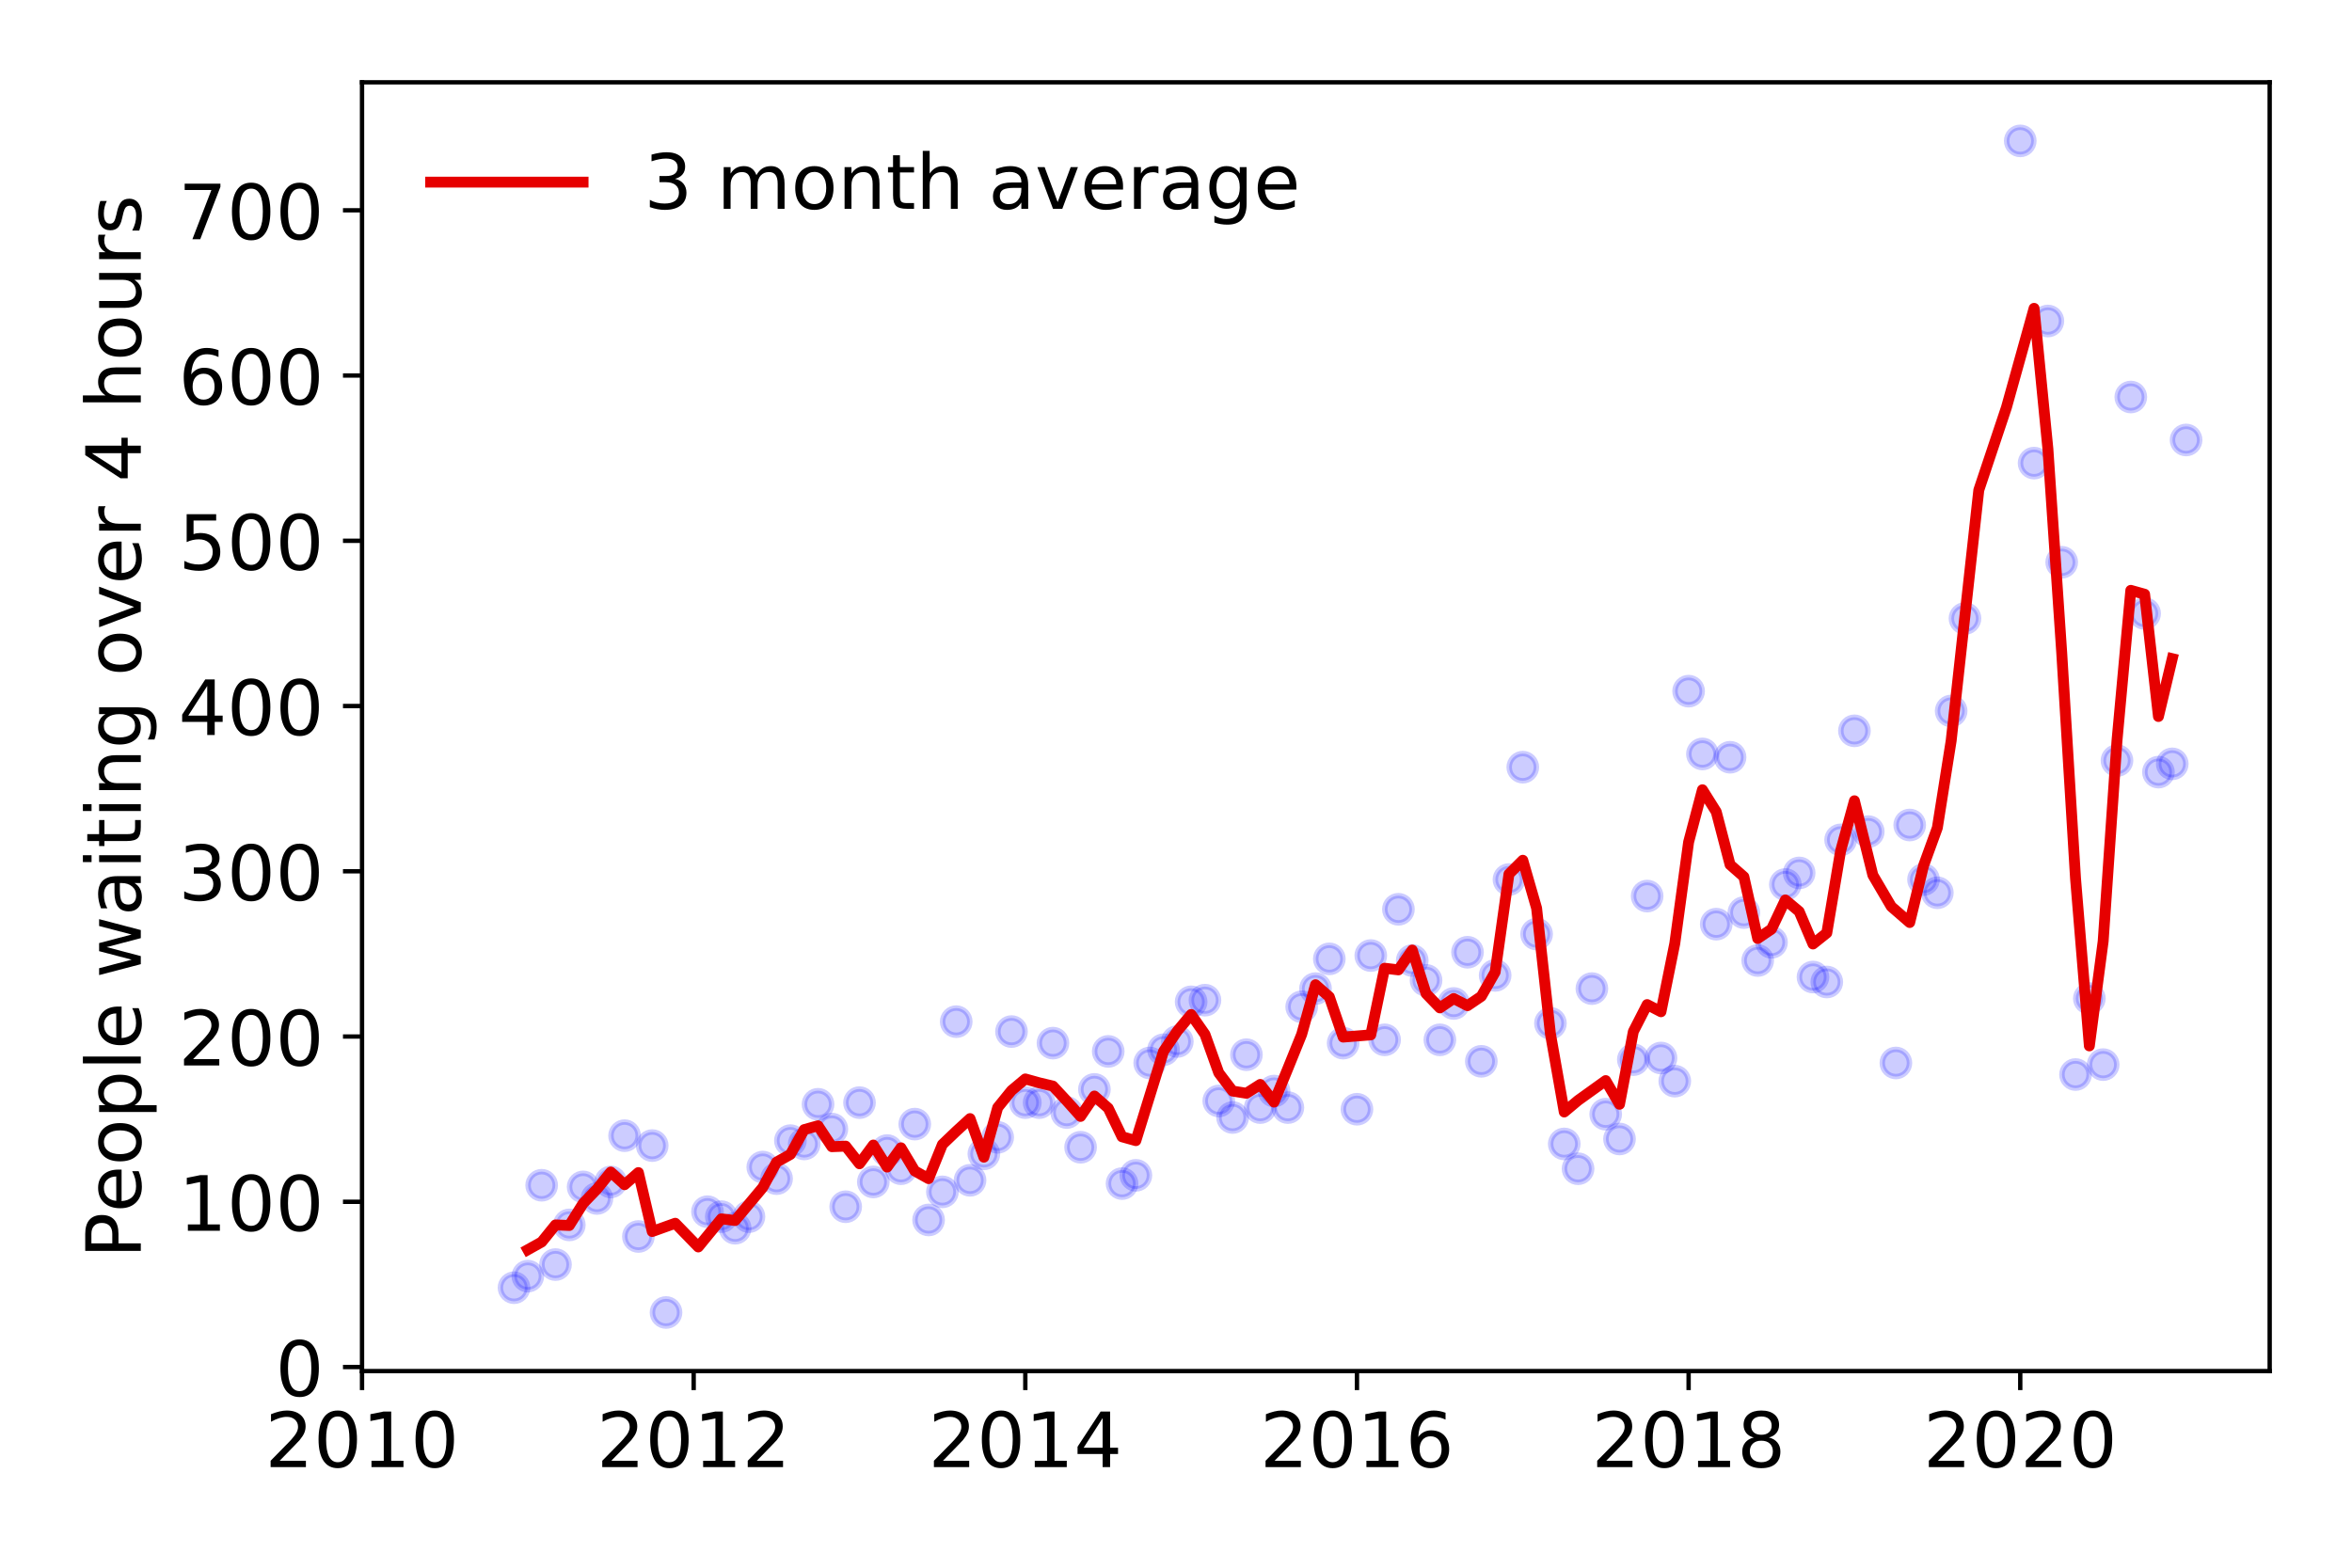 <?xml version="1.0" encoding="utf-8" standalone="no"?>
<!DOCTYPE svg PUBLIC "-//W3C//DTD SVG 1.1//EN"
  "http://www.w3.org/Graphics/SVG/1.1/DTD/svg11.dtd">
<!-- Created with matplotlib (https://matplotlib.org/) -->
<svg height="288pt" version="1.1" viewBox="0 0 432 288" width="432pt" xmlns="http://www.w3.org/2000/svg" xmlns:xlink="http://www.w3.org/1999/xlink">
 <defs>
  <style type="text/css">
*{stroke-linecap:butt;stroke-linejoin:round;}
  </style>
 </defs>
 <g id="figure_1">
  <g id="patch_1">
   <path d="M 0 288 
L 432 288 
L 432 0 
L 0 0 
z
" style="fill:#ffffff;"/>
  </g>
  <g id="axes_1">
   <g id="patch_2">
    <path d="M 66.495 251.88 
L 416.88 251.88 
L 416.88 15.12 
L 66.495 15.12 
z
" style="fill:#ffffff;"/>
   </g>
   <g id="matplotlib.axis_1">
    <g id="xtick_1">
     <g id="line2d_1">
      <defs>
       <path d="M 0 0 
L 0 3.5 
" id="m3aae2ec24d" style="stroke:#000000;stroke-width:0.8;"/>
      </defs>
      <g>
       <use style="stroke:#000000;stroke-width:0.8;" x="66.495" xlink:href="#m3aae2ec24d" y="251.88"/>
      </g>
     </g>
     <g id="text_1">
      <!-- 2010 -->
      <defs>
       <path d="M 19.188 8.297 
L 53.609 8.297 
L 53.609 0 
L 7.328 0 
L 7.328 8.297 
Q 12.938 14.109 22.625 23.891 
Q 32.328 33.688 34.812 36.531 
Q 39.547 41.844 41.422 45.531 
Q 43.312 49.219 43.312 52.781 
Q 43.312 58.594 39.234 62.25 
Q 35.156 65.922 28.609 65.922 
Q 23.969 65.922 18.812 64.312 
Q 13.672 62.703 7.812 59.422 
L 7.812 69.391 
Q 13.766 71.781 18.938 73 
Q 24.125 74.219 28.422 74.219 
Q 39.75 74.219 46.484 68.547 
Q 53.219 62.891 53.219 53.422 
Q 53.219 48.922 51.531 44.891 
Q 49.859 40.875 45.406 35.406 
Q 44.188 33.984 37.641 27.219 
Q 31.109 20.453 19.188 8.297 
z
" id="DejaVuSans-50"/>
       <path d="M 31.781 66.406 
Q 24.172 66.406 20.328 58.906 
Q 16.5 51.422 16.5 36.375 
Q 16.5 21.391 20.328 13.891 
Q 24.172 6.391 31.781 6.391 
Q 39.453 6.391 43.281 13.891 
Q 47.125 21.391 47.125 36.375 
Q 47.125 51.422 43.281 58.906 
Q 39.453 66.406 31.781 66.406 
z
M 31.781 74.219 
Q 44.047 74.219 50.516 64.516 
Q 56.984 54.828 56.984 36.375 
Q 56.984 17.969 50.516 8.266 
Q 44.047 -1.422 31.781 -1.422 
Q 19.531 -1.422 13.062 8.266 
Q 6.594 17.969 6.594 36.375 
Q 6.594 54.828 13.062 64.516 
Q 19.531 74.219 31.781 74.219 
z
" id="DejaVuSans-48"/>
       <path d="M 12.406 8.297 
L 28.516 8.297 
L 28.516 63.922 
L 10.984 60.406 
L 10.984 69.391 
L 28.422 72.906 
L 38.281 72.906 
L 38.281 8.297 
L 54.391 8.297 
L 54.391 0 
L 12.406 0 
z
" id="DejaVuSans-49"/>
      </defs>
      <g transform="translate(48.68 269.518)scale(0.14 -0.14)">
       <use xlink:href="#DejaVuSans-50"/>
       <use x="63.623" xlink:href="#DejaVuSans-48"/>
       <use x="127.246" xlink:href="#DejaVuSans-49"/>
       <use x="190.869" xlink:href="#DejaVuSans-48"/>
      </g>
     </g>
    </g>
    <g id="xtick_2">
     <g id="line2d_2">
      <g>
       <use style="stroke:#000000;stroke-width:0.8;" x="127.409" xlink:href="#m3aae2ec24d" y="251.88"/>
      </g>
     </g>
     <g id="text_2">
      <!-- 2012 -->
      <g transform="translate(109.594 269.518)scale(0.14 -0.14)">
       <use xlink:href="#DejaVuSans-50"/>
       <use x="63.623" xlink:href="#DejaVuSans-48"/>
       <use x="127.246" xlink:href="#DejaVuSans-49"/>
       <use x="190.869" xlink:href="#DejaVuSans-50"/>
      </g>
     </g>
    </g>
    <g id="xtick_3">
     <g id="line2d_3">
      <g>
       <use style="stroke:#000000;stroke-width:0.8;" x="188.324" xlink:href="#m3aae2ec24d" y="251.88"/>
      </g>
     </g>
     <g id="text_3">
      <!-- 2014 -->
      <defs>
       <path d="M 37.797 64.312 
L 12.891 25.391 
L 37.797 25.391 
z
M 35.203 72.906 
L 47.609 72.906 
L 47.609 25.391 
L 58.016 25.391 
L 58.016 17.188 
L 47.609 17.188 
L 47.609 0 
L 37.797 0 
L 37.797 17.188 
L 4.891 17.188 
L 4.891 26.703 
z
" id="DejaVuSans-52"/>
      </defs>
      <g transform="translate(170.509 269.518)scale(0.14 -0.14)">
       <use xlink:href="#DejaVuSans-50"/>
       <use x="63.623" xlink:href="#DejaVuSans-48"/>
       <use x="127.246" xlink:href="#DejaVuSans-49"/>
       <use x="190.869" xlink:href="#DejaVuSans-52"/>
      </g>
     </g>
    </g>
    <g id="xtick_4">
     <g id="line2d_4">
      <g>
       <use style="stroke:#000000;stroke-width:0.8;" x="249.238" xlink:href="#m3aae2ec24d" y="251.88"/>
      </g>
     </g>
     <g id="text_4">
      <!-- 2016 -->
      <defs>
       <path d="M 33.016 40.375 
Q 26.375 40.375 22.484 35.828 
Q 18.609 31.297 18.609 23.391 
Q 18.609 15.531 22.484 10.953 
Q 26.375 6.391 33.016 6.391 
Q 39.656 6.391 43.531 10.953 
Q 47.406 15.531 47.406 23.391 
Q 47.406 31.297 43.531 35.828 
Q 39.656 40.375 33.016 40.375 
z
M 52.594 71.297 
L 52.594 62.312 
Q 48.875 64.062 45.094 64.984 
Q 41.312 65.922 37.594 65.922 
Q 27.828 65.922 22.672 59.328 
Q 17.531 52.734 16.797 39.406 
Q 19.672 43.656 24.016 45.922 
Q 28.375 48.188 33.594 48.188 
Q 44.578 48.188 50.953 41.516 
Q 57.328 34.859 57.328 23.391 
Q 57.328 12.156 50.688 5.359 
Q 44.047 -1.422 33.016 -1.422 
Q 20.359 -1.422 13.672 8.266 
Q 6.984 17.969 6.984 36.375 
Q 6.984 53.656 15.188 63.938 
Q 23.391 74.219 37.203 74.219 
Q 40.922 74.219 44.703 73.484 
Q 48.484 72.75 52.594 71.297 
z
" id="DejaVuSans-54"/>
      </defs>
      <g transform="translate(231.423 269.518)scale(0.14 -0.14)">
       <use xlink:href="#DejaVuSans-50"/>
       <use x="63.623" xlink:href="#DejaVuSans-48"/>
       <use x="127.246" xlink:href="#DejaVuSans-49"/>
       <use x="190.869" xlink:href="#DejaVuSans-54"/>
      </g>
     </g>
    </g>
    <g id="xtick_5">
     <g id="line2d_5">
      <g>
       <use style="stroke:#000000;stroke-width:0.8;" x="310.153" xlink:href="#m3aae2ec24d" y="251.88"/>
      </g>
     </g>
     <g id="text_5">
      <!-- 2018 -->
      <defs>
       <path d="M 31.781 34.625 
Q 24.75 34.625 20.719 30.859 
Q 16.703 27.094 16.703 20.516 
Q 16.703 13.922 20.719 10.156 
Q 24.75 6.391 31.781 6.391 
Q 38.812 6.391 42.859 10.172 
Q 46.922 13.969 46.922 20.516 
Q 46.922 27.094 42.891 30.859 
Q 38.875 34.625 31.781 34.625 
z
M 21.922 38.812 
Q 15.578 40.375 12.031 44.719 
Q 8.5 49.078 8.5 55.328 
Q 8.5 64.062 14.719 69.141 
Q 20.953 74.219 31.781 74.219 
Q 42.672 74.219 48.875 69.141 
Q 55.078 64.062 55.078 55.328 
Q 55.078 49.078 51.531 44.719 
Q 48 40.375 41.703 38.812 
Q 48.828 37.156 52.797 32.312 
Q 56.781 27.484 56.781 20.516 
Q 56.781 9.906 50.312 4.234 
Q 43.844 -1.422 31.781 -1.422 
Q 19.734 -1.422 13.25 4.234 
Q 6.781 9.906 6.781 20.516 
Q 6.781 27.484 10.781 32.312 
Q 14.797 37.156 21.922 38.812 
z
M 18.312 54.391 
Q 18.312 48.734 21.844 45.562 
Q 25.391 42.391 31.781 42.391 
Q 38.141 42.391 41.719 45.562 
Q 45.312 48.734 45.312 54.391 
Q 45.312 60.062 41.719 63.234 
Q 38.141 66.406 31.781 66.406 
Q 25.391 66.406 21.844 63.234 
Q 18.312 60.062 18.312 54.391 
z
" id="DejaVuSans-56"/>
      </defs>
      <g transform="translate(292.338 269.518)scale(0.14 -0.14)">
       <use xlink:href="#DejaVuSans-50"/>
       <use x="63.623" xlink:href="#DejaVuSans-48"/>
       <use x="127.246" xlink:href="#DejaVuSans-49"/>
       <use x="190.869" xlink:href="#DejaVuSans-56"/>
      </g>
     </g>
    </g>
    <g id="xtick_6">
     <g id="line2d_6">
      <g>
       <use style="stroke:#000000;stroke-width:0.8;" x="371.067" xlink:href="#m3aae2ec24d" y="251.88"/>
      </g>
     </g>
     <g id="text_6">
      <!-- 2020 -->
      <g transform="translate(353.252 269.518)scale(0.14 -0.14)">
       <use xlink:href="#DejaVuSans-50"/>
       <use x="63.623" xlink:href="#DejaVuSans-48"/>
       <use x="127.246" xlink:href="#DejaVuSans-50"/>
       <use x="190.869" xlink:href="#DejaVuSans-48"/>
      </g>
     </g>
    </g>
   </g>
   <g id="matplotlib.axis_2">
    <g id="ytick_1">
     <g id="line2d_7">
      <defs>
       <path d="M 0 0 
L -3.5 0 
" id="m2d060cfb8d" style="stroke:#000000;stroke-width:0.8;"/>
      </defs>
      <g>
       <use style="stroke:#000000;stroke-width:0.8;" x="66.495" xlink:href="#m2d060cfb8d" y="251.136"/>
      </g>
     </g>
     <g id="text_7">
      <!-- 0 -->
      <g transform="translate(50.587 256.455)scale(0.14 -0.14)">
       <use xlink:href="#DejaVuSans-48"/>
      </g>
     </g>
    </g>
    <g id="ytick_2">
     <g id="line2d_8">
      <g>
       <use style="stroke:#000000;stroke-width:0.8;" x="66.495" xlink:href="#m2d060cfb8d" y="220.778"/>
      </g>
     </g>
     <g id="text_8">
      <!-- 100 -->
      <g transform="translate(32.773 226.097)scale(0.14 -0.14)">
       <use xlink:href="#DejaVuSans-49"/>
       <use x="63.623" xlink:href="#DejaVuSans-48"/>
       <use x="127.246" xlink:href="#DejaVuSans-48"/>
      </g>
     </g>
    </g>
    <g id="ytick_3">
     <g id="line2d_9">
      <g>
       <use style="stroke:#000000;stroke-width:0.8;" x="66.495" xlink:href="#m2d060cfb8d" y="190.421"/>
      </g>
     </g>
     <g id="text_9">
      <!-- 200 -->
      <g transform="translate(32.773 195.74)scale(0.14 -0.14)">
       <use xlink:href="#DejaVuSans-50"/>
       <use x="63.623" xlink:href="#DejaVuSans-48"/>
       <use x="127.246" xlink:href="#DejaVuSans-48"/>
      </g>
     </g>
    </g>
    <g id="ytick_4">
     <g id="line2d_10">
      <g>
       <use style="stroke:#000000;stroke-width:0.8;" x="66.495" xlink:href="#m2d060cfb8d" y="160.063"/>
      </g>
     </g>
     <g id="text_10">
      <!-- 300 -->
      <defs>
       <path d="M 40.578 39.312 
Q 47.656 37.797 51.625 33 
Q 55.609 28.219 55.609 21.188 
Q 55.609 10.406 48.188 4.484 
Q 40.766 -1.422 27.094 -1.422 
Q 22.516 -1.422 17.656 -0.516 
Q 12.797 0.391 7.625 2.203 
L 7.625 11.719 
Q 11.719 9.328 16.594 8.109 
Q 21.484 6.891 26.812 6.891 
Q 36.078 6.891 40.938 10.547 
Q 45.797 14.203 45.797 21.188 
Q 45.797 27.641 41.281 31.266 
Q 36.766 34.906 28.719 34.906 
L 20.219 34.906 
L 20.219 43.016 
L 29.109 43.016 
Q 36.375 43.016 40.234 45.922 
Q 44.094 48.828 44.094 54.297 
Q 44.094 59.906 40.109 62.906 
Q 36.141 65.922 28.719 65.922 
Q 24.656 65.922 20.016 65.031 
Q 15.375 64.156 9.812 62.312 
L 9.812 71.094 
Q 15.438 72.656 20.344 73.438 
Q 25.25 74.219 29.594 74.219 
Q 40.828 74.219 47.359 69.109 
Q 53.906 64.016 53.906 55.328 
Q 53.906 49.266 50.438 45.094 
Q 46.969 40.922 40.578 39.312 
z
" id="DejaVuSans-51"/>
      </defs>
      <g transform="translate(32.773 165.382)scale(0.14 -0.14)">
       <use xlink:href="#DejaVuSans-51"/>
       <use x="63.623" xlink:href="#DejaVuSans-48"/>
       <use x="127.246" xlink:href="#DejaVuSans-48"/>
      </g>
     </g>
    </g>
    <g id="ytick_5">
     <g id="line2d_11">
      <g>
       <use style="stroke:#000000;stroke-width:0.8;" x="66.495" xlink:href="#m2d060cfb8d" y="129.705"/>
      </g>
     </g>
     <g id="text_11">
      <!-- 400 -->
      <g transform="translate(32.773 135.024)scale(0.14 -0.14)">
       <use xlink:href="#DejaVuSans-52"/>
       <use x="63.623" xlink:href="#DejaVuSans-48"/>
       <use x="127.246" xlink:href="#DejaVuSans-48"/>
      </g>
     </g>
    </g>
    <g id="ytick_6">
     <g id="line2d_12">
      <g>
       <use style="stroke:#000000;stroke-width:0.8;" x="66.495" xlink:href="#m2d060cfb8d" y="99.348"/>
      </g>
     </g>
     <g id="text_12">
      <!-- 500 -->
      <defs>
       <path d="M 10.797 72.906 
L 49.516 72.906 
L 49.516 64.594 
L 19.828 64.594 
L 19.828 46.734 
Q 21.969 47.469 24.109 47.828 
Q 26.266 48.188 28.422 48.188 
Q 40.625 48.188 47.75 41.5 
Q 54.891 34.812 54.891 23.391 
Q 54.891 11.625 47.562 5.094 
Q 40.234 -1.422 26.906 -1.422 
Q 22.312 -1.422 17.547 -0.641 
Q 12.797 0.141 7.719 1.703 
L 7.719 11.625 
Q 12.109 9.234 16.797 8.062 
Q 21.484 6.891 26.703 6.891 
Q 35.156 6.891 40.078 11.328 
Q 45.016 15.766 45.016 23.391 
Q 45.016 31 40.078 35.438 
Q 35.156 39.891 26.703 39.891 
Q 22.75 39.891 18.812 39.016 
Q 14.891 38.141 10.797 36.281 
z
" id="DejaVuSans-53"/>
      </defs>
      <g transform="translate(32.773 104.666)scale(0.14 -0.14)">
       <use xlink:href="#DejaVuSans-53"/>
       <use x="63.623" xlink:href="#DejaVuSans-48"/>
       <use x="127.246" xlink:href="#DejaVuSans-48"/>
      </g>
     </g>
    </g>
    <g id="ytick_7">
     <g id="line2d_13">
      <g>
       <use style="stroke:#000000;stroke-width:0.8;" x="66.495" xlink:href="#m2d060cfb8d" y="68.99"/>
      </g>
     </g>
     <g id="text_13">
      <!-- 600 -->
      <g transform="translate(32.773 74.309)scale(0.14 -0.14)">
       <use xlink:href="#DejaVuSans-54"/>
       <use x="63.623" xlink:href="#DejaVuSans-48"/>
       <use x="127.246" xlink:href="#DejaVuSans-48"/>
      </g>
     </g>
    </g>
    <g id="ytick_8">
     <g id="line2d_14">
      <g>
       <use style="stroke:#000000;stroke-width:0.8;" x="66.495" xlink:href="#m2d060cfb8d" y="38.632"/>
      </g>
     </g>
     <g id="text_14">
      <!-- 700 -->
      <defs>
       <path d="M 8.203 72.906 
L 55.078 72.906 
L 55.078 68.703 
L 28.609 0 
L 18.312 0 
L 43.219 64.594 
L 8.203 64.594 
z
" id="DejaVuSans-55"/>
      </defs>
      <g transform="translate(32.773 43.951)scale(0.14 -0.14)">
       <use xlink:href="#DejaVuSans-55"/>
       <use x="63.623" xlink:href="#DejaVuSans-48"/>
       <use x="127.246" xlink:href="#DejaVuSans-48"/>
      </g>
     </g>
    </g>
    <g id="text_15">
     <!-- People waiting over 4 hours -->
     <defs>
      <path d="M 19.672 64.797 
L 19.672 37.406 
L 32.078 37.406 
Q 38.969 37.406 42.719 40.969 
Q 46.484 44.531 46.484 51.125 
Q 46.484 57.672 42.719 61.234 
Q 38.969 64.797 32.078 64.797 
z
M 9.812 72.906 
L 32.078 72.906 
Q 44.344 72.906 50.609 67.359 
Q 56.891 61.812 56.891 51.125 
Q 56.891 40.328 50.609 34.812 
Q 44.344 29.297 32.078 29.297 
L 19.672 29.297 
L 19.672 0 
L 9.812 0 
z
" id="DejaVuSans-80"/>
      <path d="M 56.203 29.594 
L 56.203 25.203 
L 14.891 25.203 
Q 15.484 15.922 20.484 11.062 
Q 25.484 6.203 34.422 6.203 
Q 39.594 6.203 44.453 7.469 
Q 49.312 8.734 54.109 11.281 
L 54.109 2.781 
Q 49.266 0.734 44.188 -0.344 
Q 39.109 -1.422 33.891 -1.422 
Q 20.797 -1.422 13.156 6.188 
Q 5.516 13.812 5.516 26.812 
Q 5.516 40.234 12.766 48.109 
Q 20.016 56 32.328 56 
Q 43.359 56 49.781 48.891 
Q 56.203 41.797 56.203 29.594 
z
M 47.219 32.234 
Q 47.125 39.594 43.094 43.984 
Q 39.062 48.391 32.422 48.391 
Q 24.906 48.391 20.391 44.141 
Q 15.875 39.891 15.188 32.172 
z
" id="DejaVuSans-101"/>
      <path d="M 30.609 48.391 
Q 23.391 48.391 19.188 42.75 
Q 14.984 37.109 14.984 27.297 
Q 14.984 17.484 19.156 11.844 
Q 23.344 6.203 30.609 6.203 
Q 37.797 6.203 41.984 11.859 
Q 46.188 17.531 46.188 27.297 
Q 46.188 37.016 41.984 42.703 
Q 37.797 48.391 30.609 48.391 
z
M 30.609 56 
Q 42.328 56 49.016 48.375 
Q 55.719 40.766 55.719 27.297 
Q 55.719 13.875 49.016 6.219 
Q 42.328 -1.422 30.609 -1.422 
Q 18.844 -1.422 12.172 6.219 
Q 5.516 13.875 5.516 27.297 
Q 5.516 40.766 12.172 48.375 
Q 18.844 56 30.609 56 
z
" id="DejaVuSans-111"/>
      <path d="M 18.109 8.203 
L 18.109 -20.797 
L 9.078 -20.797 
L 9.078 54.688 
L 18.109 54.688 
L 18.109 46.391 
Q 20.953 51.266 25.266 53.625 
Q 29.594 56 35.594 56 
Q 45.562 56 51.781 48.094 
Q 58.016 40.188 58.016 27.297 
Q 58.016 14.406 51.781 6.484 
Q 45.562 -1.422 35.594 -1.422 
Q 29.594 -1.422 25.266 0.953 
Q 20.953 3.328 18.109 8.203 
z
M 48.688 27.297 
Q 48.688 37.203 44.609 42.844 
Q 40.531 48.484 33.406 48.484 
Q 26.266 48.484 22.188 42.844 
Q 18.109 37.203 18.109 27.297 
Q 18.109 17.391 22.188 11.75 
Q 26.266 6.109 33.406 6.109 
Q 40.531 6.109 44.609 11.75 
Q 48.688 17.391 48.688 27.297 
z
" id="DejaVuSans-112"/>
      <path d="M 9.422 75.984 
L 18.406 75.984 
L 18.406 0 
L 9.422 0 
z
" id="DejaVuSans-108"/>
      <path id="DejaVuSans-32"/>
      <path d="M 4.203 54.688 
L 13.188 54.688 
L 24.422 12.016 
L 35.594 54.688 
L 46.188 54.688 
L 57.422 12.016 
L 68.609 54.688 
L 77.594 54.688 
L 63.281 0 
L 52.688 0 
L 40.922 44.828 
L 29.109 0 
L 18.5 0 
z
" id="DejaVuSans-119"/>
      <path d="M 34.281 27.484 
Q 23.391 27.484 19.188 25 
Q 14.984 22.516 14.984 16.5 
Q 14.984 11.719 18.141 8.906 
Q 21.297 6.109 26.703 6.109 
Q 34.188 6.109 38.703 11.406 
Q 43.219 16.703 43.219 25.484 
L 43.219 27.484 
z
M 52.203 31.203 
L 52.203 0 
L 43.219 0 
L 43.219 8.297 
Q 40.141 3.328 35.547 0.953 
Q 30.953 -1.422 24.312 -1.422 
Q 15.922 -1.422 10.953 3.297 
Q 6 8.016 6 15.922 
Q 6 25.141 12.172 29.828 
Q 18.359 34.516 30.609 34.516 
L 43.219 34.516 
L 43.219 35.406 
Q 43.219 41.609 39.141 45 
Q 35.062 48.391 27.688 48.391 
Q 23 48.391 18.547 47.266 
Q 14.109 46.141 10.016 43.891 
L 10.016 52.203 
Q 14.938 54.109 19.578 55.047 
Q 24.219 56 28.609 56 
Q 40.484 56 46.344 49.844 
Q 52.203 43.703 52.203 31.203 
z
" id="DejaVuSans-97"/>
      <path d="M 9.422 54.688 
L 18.406 54.688 
L 18.406 0 
L 9.422 0 
z
M 9.422 75.984 
L 18.406 75.984 
L 18.406 64.594 
L 9.422 64.594 
z
" id="DejaVuSans-105"/>
      <path d="M 18.312 70.219 
L 18.312 54.688 
L 36.812 54.688 
L 36.812 47.703 
L 18.312 47.703 
L 18.312 18.016 
Q 18.312 11.328 20.141 9.422 
Q 21.969 7.516 27.594 7.516 
L 36.812 7.516 
L 36.812 0 
L 27.594 0 
Q 17.188 0 13.234 3.875 
Q 9.281 7.766 9.281 18.016 
L 9.281 47.703 
L 2.688 47.703 
L 2.688 54.688 
L 9.281 54.688 
L 9.281 70.219 
z
" id="DejaVuSans-116"/>
      <path d="M 54.891 33.016 
L 54.891 0 
L 45.906 0 
L 45.906 32.719 
Q 45.906 40.484 42.875 44.328 
Q 39.844 48.188 33.797 48.188 
Q 26.516 48.188 22.312 43.547 
Q 18.109 38.922 18.109 30.906 
L 18.109 0 
L 9.078 0 
L 9.078 54.688 
L 18.109 54.688 
L 18.109 46.188 
Q 21.344 51.125 25.703 53.562 
Q 30.078 56 35.797 56 
Q 45.219 56 50.047 50.172 
Q 54.891 44.344 54.891 33.016 
z
" id="DejaVuSans-110"/>
      <path d="M 45.406 27.984 
Q 45.406 37.75 41.375 43.109 
Q 37.359 48.484 30.078 48.484 
Q 22.859 48.484 18.828 43.109 
Q 14.797 37.75 14.797 27.984 
Q 14.797 18.266 18.828 12.891 
Q 22.859 7.516 30.078 7.516 
Q 37.359 7.516 41.375 12.891 
Q 45.406 18.266 45.406 27.984 
z
M 54.391 6.781 
Q 54.391 -7.172 48.188 -13.984 
Q 42 -20.797 29.203 -20.797 
Q 24.469 -20.797 20.266 -20.094 
Q 16.062 -19.391 12.109 -17.922 
L 12.109 -9.188 
Q 16.062 -11.328 19.922 -12.344 
Q 23.781 -13.375 27.781 -13.375 
Q 36.625 -13.375 41.016 -8.766 
Q 45.406 -4.156 45.406 5.172 
L 45.406 9.625 
Q 42.625 4.781 38.281 2.391 
Q 33.938 0 27.875 0 
Q 17.828 0 11.672 7.656 
Q 5.516 15.328 5.516 27.984 
Q 5.516 40.672 11.672 48.328 
Q 17.828 56 27.875 56 
Q 33.938 56 38.281 53.609 
Q 42.625 51.219 45.406 46.391 
L 45.406 54.688 
L 54.391 54.688 
z
" id="DejaVuSans-103"/>
      <path d="M 2.984 54.688 
L 12.5 54.688 
L 29.594 8.797 
L 46.688 54.688 
L 56.203 54.688 
L 35.688 0 
L 23.484 0 
z
" id="DejaVuSans-118"/>
      <path d="M 41.109 46.297 
Q 39.594 47.172 37.812 47.578 
Q 36.031 48 33.891 48 
Q 26.266 48 22.188 43.047 
Q 18.109 38.094 18.109 28.812 
L 18.109 0 
L 9.078 0 
L 9.078 54.688 
L 18.109 54.688 
L 18.109 46.188 
Q 20.953 51.172 25.484 53.578 
Q 30.031 56 36.531 56 
Q 37.453 56 38.578 55.875 
Q 39.703 55.766 41.062 55.516 
z
" id="DejaVuSans-114"/>
      <path d="M 54.891 33.016 
L 54.891 0 
L 45.906 0 
L 45.906 32.719 
Q 45.906 40.484 42.875 44.328 
Q 39.844 48.188 33.797 48.188 
Q 26.516 48.188 22.312 43.547 
Q 18.109 38.922 18.109 30.906 
L 18.109 0 
L 9.078 0 
L 9.078 75.984 
L 18.109 75.984 
L 18.109 46.188 
Q 21.344 51.125 25.703 53.562 
Q 30.078 56 35.797 56 
Q 45.219 56 50.047 50.172 
Q 54.891 44.344 54.891 33.016 
z
" id="DejaVuSans-104"/>
      <path d="M 8.5 21.578 
L 8.5 54.688 
L 17.484 54.688 
L 17.484 21.922 
Q 17.484 14.156 20.5 10.266 
Q 23.531 6.391 29.594 6.391 
Q 36.859 6.391 41.078 11.031 
Q 45.312 15.672 45.312 23.688 
L 45.312 54.688 
L 54.297 54.688 
L 54.297 0 
L 45.312 0 
L 45.312 8.406 
Q 42.047 3.422 37.719 1 
Q 33.406 -1.422 27.688 -1.422 
Q 18.266 -1.422 13.375 4.438 
Q 8.5 10.297 8.5 21.578 
z
M 31.109 56 
z
" id="DejaVuSans-117"/>
      <path d="M 44.281 53.078 
L 44.281 44.578 
Q 40.484 46.531 36.375 47.5 
Q 32.281 48.484 27.875 48.484 
Q 21.188 48.484 17.844 46.438 
Q 14.5 44.391 14.5 40.281 
Q 14.5 37.156 16.891 35.375 
Q 19.281 33.594 26.516 31.984 
L 29.594 31.297 
Q 39.156 29.25 43.188 25.516 
Q 47.219 21.781 47.219 15.094 
Q 47.219 7.469 41.188 3.016 
Q 35.156 -1.422 24.609 -1.422 
Q 20.219 -1.422 15.453 -0.562 
Q 10.688 0.297 5.422 2 
L 5.422 11.281 
Q 10.406 8.688 15.234 7.391 
Q 20.062 6.109 24.812 6.109 
Q 31.156 6.109 34.562 8.281 
Q 37.984 10.453 37.984 14.406 
Q 37.984 18.062 35.516 20.016 
Q 33.062 21.969 24.703 23.781 
L 21.578 24.516 
Q 13.234 26.266 9.516 29.906 
Q 5.812 33.547 5.812 39.891 
Q 5.812 47.609 11.281 51.797 
Q 16.75 56 26.812 56 
Q 31.781 56 36.172 55.266 
Q 40.578 54.547 44.281 53.078 
z
" id="DejaVuSans-115"/>
     </defs>
     <g transform="translate(25.861 231.175)rotate(-90)scale(0.14 -0.14)">
      <use xlink:href="#DejaVuSans-80"/>
      <use x="60.256" xlink:href="#DejaVuSans-101"/>
      <use x="121.779" xlink:href="#DejaVuSans-111"/>
      <use x="182.961" xlink:href="#DejaVuSans-112"/>
      <use x="246.438" xlink:href="#DejaVuSans-108"/>
      <use x="274.221" xlink:href="#DejaVuSans-101"/>
      <use x="335.744" xlink:href="#DejaVuSans-32"/>
      <use x="367.531" xlink:href="#DejaVuSans-119"/>
      <use x="449.318" xlink:href="#DejaVuSans-97"/>
      <use x="510.598" xlink:href="#DejaVuSans-105"/>
      <use x="538.381" xlink:href="#DejaVuSans-116"/>
      <use x="577.59" xlink:href="#DejaVuSans-105"/>
      <use x="605.373" xlink:href="#DejaVuSans-110"/>
      <use x="668.752" xlink:href="#DejaVuSans-103"/>
      <use x="732.229" xlink:href="#DejaVuSans-32"/>
      <use x="764.016" xlink:href="#DejaVuSans-111"/>
      <use x="825.197" xlink:href="#DejaVuSans-118"/>
      <use x="884.377" xlink:href="#DejaVuSans-101"/>
      <use x="945.9" xlink:href="#DejaVuSans-114"/>
      <use x="987.014" xlink:href="#DejaVuSans-32"/>
      <use x="1018.801" xlink:href="#DejaVuSans-52"/>
      <use x="1082.424" xlink:href="#DejaVuSans-32"/>
      <use x="1114.211" xlink:href="#DejaVuSans-104"/>
      <use x="1177.59" xlink:href="#DejaVuSans-111"/>
      <use x="1238.771" xlink:href="#DejaVuSans-117"/>
      <use x="1302.15" xlink:href="#DejaVuSans-114"/>
      <use x="1343.264" xlink:href="#DejaVuSans-115"/>
     </g>
    </g>
   </g>
   <g id="line2d_15">
    <defs>
     <path d="M 0 2.5 
C 0.663 2.5 1.299 2.237 1.768 1.768 
C 2.237 1.299 2.5 0.663 2.5 0 
C 2.5 -0.663 2.237 -1.299 1.768 -1.768 
C 1.299 -2.237 0.663 -2.5 0 -2.5 
C -0.663 -2.5 -1.299 -2.237 -1.768 -1.768 
C -2.237 -1.299 -2.5 -0.663 -2.5 0 
C -2.5 0.663 -2.237 1.299 -1.768 1.768 
C -1.299 2.237 -0.663 2.5 0 2.5 
z
" id="md099b430e9" style="stroke:#0000ff;stroke-opacity:0.2;"/>
    </defs>
    <g clip-path="url(#p4d07ee84dd)">
     <use style="fill:#0000ff;fill-opacity:0.2;stroke:#0000ff;stroke-opacity:0.2;" x="401.524" xlink:href="#md099b430e9" y="80.829"/>
     <use style="fill:#0000ff;fill-opacity:0.2;stroke:#0000ff;stroke-opacity:0.2;" x="398.986" xlink:href="#md099b430e9" y="140.33"/>
     <use style="fill:#0000ff;fill-opacity:0.2;stroke:#0000ff;stroke-opacity:0.2;" x="396.448" xlink:href="#md099b430e9" y="141.848"/>
     <use style="fill:#0000ff;fill-opacity:0.2;stroke:#0000ff;stroke-opacity:0.2;" x="393.91" xlink:href="#md099b430e9" y="112.705"/>
     <use style="fill:#0000ff;fill-opacity:0.2;stroke:#0000ff;stroke-opacity:0.2;" x="391.372" xlink:href="#md099b430e9" y="72.936"/>
     <use style="fill:#0000ff;fill-opacity:0.2;stroke:#0000ff;stroke-opacity:0.2;" x="388.834" xlink:href="#md099b430e9" y="139.723"/>
     <use style="fill:#0000ff;fill-opacity:0.2;stroke:#0000ff;stroke-opacity:0.2;" x="386.296" xlink:href="#md099b430e9" y="195.582"/>
     <use style="fill:#0000ff;fill-opacity:0.2;stroke:#0000ff;stroke-opacity:0.2;" x="383.758" xlink:href="#md099b430e9" y="183.438"/>
     <use style="fill:#0000ff;fill-opacity:0.2;stroke:#0000ff;stroke-opacity:0.2;" x="381.22" xlink:href="#md099b430e9" y="197.403"/>
     <use style="fill:#0000ff;fill-opacity:0.2;stroke:#0000ff;stroke-opacity:0.2;" x="378.682" xlink:href="#md099b430e9" y="103.294"/>
     <use style="fill:#0000ff;fill-opacity:0.2;stroke:#0000ff;stroke-opacity:0.2;" x="376.143" xlink:href="#md099b430e9" y="58.972"/>
     <use style="fill:#0000ff;fill-opacity:0.2;stroke:#0000ff;stroke-opacity:0.2;" x="373.605" xlink:href="#md099b430e9" y="85.079"/>
     <use style="fill:#0000ff;fill-opacity:0.2;stroke:#0000ff;stroke-opacity:0.2;" x="371.067" xlink:href="#md099b430e9" y="25.882"/>
     <use style="fill:#0000ff;fill-opacity:0.2;stroke:#0000ff;stroke-opacity:0.2;" x="360.915" xlink:href="#md099b430e9" y="113.616"/>
     <use style="fill:#0000ff;fill-opacity:0.2;stroke:#0000ff;stroke-opacity:0.2;" x="358.377" xlink:href="#md099b430e9" y="130.616"/>
     <use style="fill:#0000ff;fill-opacity:0.2;stroke:#0000ff;stroke-opacity:0.2;" x="355.839" xlink:href="#md099b430e9" y="164.01"/>
     <use style="fill:#0000ff;fill-opacity:0.2;stroke:#0000ff;stroke-opacity:0.2;" x="353.301" xlink:href="#md099b430e9" y="161.581"/>
     <use style="fill:#0000ff;fill-opacity:0.2;stroke:#0000ff;stroke-opacity:0.2;" x="350.762" xlink:href="#md099b430e9" y="151.563"/>
     <use style="fill:#0000ff;fill-opacity:0.2;stroke:#0000ff;stroke-opacity:0.2;" x="348.224" xlink:href="#md099b430e9" y="195.278"/>
     <use style="fill:#0000ff;fill-opacity:0.2;stroke:#0000ff;stroke-opacity:0.2;" x="343.148" xlink:href="#md099b430e9" y="152.777"/>
     <use style="fill:#0000ff;fill-opacity:0.2;stroke:#0000ff;stroke-opacity:0.2;" x="340.61" xlink:href="#md099b430e9" y="134.259"/>
     <use style="fill:#0000ff;fill-opacity:0.2;stroke:#0000ff;stroke-opacity:0.2;" x="338.072" xlink:href="#md099b430e9" y="154.295"/>
     <use style="fill:#0000ff;fill-opacity:0.2;stroke:#0000ff;stroke-opacity:0.2;" x="335.534" xlink:href="#md099b430e9" y="180.403"/>
     <use style="fill:#0000ff;fill-opacity:0.2;stroke:#0000ff;stroke-opacity:0.2;" x="332.996" xlink:href="#md099b430e9" y="179.492"/>
     <use style="fill:#0000ff;fill-opacity:0.2;stroke:#0000ff;stroke-opacity:0.2;" x="330.458" xlink:href="#md099b430e9" y="160.367"/>
     <use style="fill:#0000ff;fill-opacity:0.2;stroke:#0000ff;stroke-opacity:0.2;" x="327.92" xlink:href="#md099b430e9" y="162.492"/>
     <use style="fill:#0000ff;fill-opacity:0.2;stroke:#0000ff;stroke-opacity:0.2;" x="325.381" xlink:href="#md099b430e9" y="173.117"/>
     <use style="fill:#0000ff;fill-opacity:0.2;stroke:#0000ff;stroke-opacity:0.2;" x="322.843" xlink:href="#md099b430e9" y="176.456"/>
     <use style="fill:#0000ff;fill-opacity:0.2;stroke:#0000ff;stroke-opacity:0.2;" x="320.305" xlink:href="#md099b430e9" y="167.652"/>
     <use style="fill:#0000ff;fill-opacity:0.2;stroke:#0000ff;stroke-opacity:0.2;" x="317.767" xlink:href="#md099b430e9" y="139.116"/>
     <use style="fill:#0000ff;fill-opacity:0.2;stroke:#0000ff;stroke-opacity:0.2;" x="315.229" xlink:href="#md099b430e9" y="169.777"/>
     <use style="fill:#0000ff;fill-opacity:0.2;stroke:#0000ff;stroke-opacity:0.2;" x="312.691" xlink:href="#md099b430e9" y="138.509"/>
     <use style="fill:#0000ff;fill-opacity:0.2;stroke:#0000ff;stroke-opacity:0.2;" x="310.153" xlink:href="#md099b430e9" y="126.973"/>
     <use style="fill:#0000ff;fill-opacity:0.2;stroke:#0000ff;stroke-opacity:0.2;" x="307.615" xlink:href="#md099b430e9" y="198.617"/>
     <use style="fill:#0000ff;fill-opacity:0.2;stroke:#0000ff;stroke-opacity:0.2;" x="305.077" xlink:href="#md099b430e9" y="194.367"/>
     <use style="fill:#0000ff;fill-opacity:0.2;stroke:#0000ff;stroke-opacity:0.2;" x="302.538" xlink:href="#md099b430e9" y="164.617"/>
     <use style="fill:#0000ff;fill-opacity:0.2;stroke:#0000ff;stroke-opacity:0.2;" x="300" xlink:href="#md099b430e9" y="194.671"/>
     <use style="fill:#0000ff;fill-opacity:0.2;stroke:#0000ff;stroke-opacity:0.2;" x="297.462" xlink:href="#md099b430e9" y="209.243"/>
     <use style="fill:#0000ff;fill-opacity:0.2;stroke:#0000ff;stroke-opacity:0.2;" x="294.924" xlink:href="#md099b430e9" y="204.689"/>
     <use style="fill:#0000ff;fill-opacity:0.2;stroke:#0000ff;stroke-opacity:0.2;" x="292.386" xlink:href="#md099b430e9" y="181.617"/>
     <use style="fill:#0000ff;fill-opacity:0.2;stroke:#0000ff;stroke-opacity:0.2;" x="289.848" xlink:href="#md099b430e9" y="214.707"/>
     <use style="fill:#0000ff;fill-opacity:0.2;stroke:#0000ff;stroke-opacity:0.2;" x="287.31" xlink:href="#md099b430e9" y="210.153"/>
     <use style="fill:#0000ff;fill-opacity:0.2;stroke:#0000ff;stroke-opacity:0.2;" x="284.772" xlink:href="#md099b430e9" y="187.992"/>
     <use style="fill:#0000ff;fill-opacity:0.2;stroke:#0000ff;stroke-opacity:0.2;" x="282.234" xlink:href="#md099b430e9" y="171.599"/>
     <use style="fill:#0000ff;fill-opacity:0.2;stroke:#0000ff;stroke-opacity:0.2;" x="279.696" xlink:href="#md099b430e9" y="140.938"/>
     <use style="fill:#0000ff;fill-opacity:0.2;stroke:#0000ff;stroke-opacity:0.2;" x="277.157" xlink:href="#md099b430e9" y="161.581"/>
     <use style="fill:#0000ff;fill-opacity:0.2;stroke:#0000ff;stroke-opacity:0.2;" x="274.619" xlink:href="#md099b430e9" y="179.188"/>
     <use style="fill:#0000ff;fill-opacity:0.2;stroke:#0000ff;stroke-opacity:0.2;" x="272.081" xlink:href="#md099b430e9" y="194.974"/>
     <use style="fill:#0000ff;fill-opacity:0.2;stroke:#0000ff;stroke-opacity:0.2;" x="269.543" xlink:href="#md099b430e9" y="174.938"/>
     <use style="fill:#0000ff;fill-opacity:0.2;stroke:#0000ff;stroke-opacity:0.2;" x="267.005" xlink:href="#md099b430e9" y="184.349"/>
     <use style="fill:#0000ff;fill-opacity:0.2;stroke:#0000ff;stroke-opacity:0.2;" x="264.467" xlink:href="#md099b430e9" y="191.028"/>
     <use style="fill:#0000ff;fill-opacity:0.2;stroke:#0000ff;stroke-opacity:0.2;" x="261.929" xlink:href="#md099b430e9" y="180.099"/>
     <use style="fill:#0000ff;fill-opacity:0.2;stroke:#0000ff;stroke-opacity:0.2;" x="259.391" xlink:href="#md099b430e9" y="176.456"/>
     <use style="fill:#0000ff;fill-opacity:0.2;stroke:#0000ff;stroke-opacity:0.2;" x="256.853" xlink:href="#md099b430e9" y="167.045"/>
     <use style="fill:#0000ff;fill-opacity:0.2;stroke:#0000ff;stroke-opacity:0.2;" x="254.315" xlink:href="#md099b430e9" y="191.028"/>
     <use style="fill:#0000ff;fill-opacity:0.2;stroke:#0000ff;stroke-opacity:0.2;" x="251.776" xlink:href="#md099b430e9" y="175.545"/>
     <use style="fill:#0000ff;fill-opacity:0.2;stroke:#0000ff;stroke-opacity:0.2;" x="249.238" xlink:href="#md099b430e9" y="203.778"/>
     <use style="fill:#0000ff;fill-opacity:0.2;stroke:#0000ff;stroke-opacity:0.2;" x="246.7" xlink:href="#md099b430e9" y="191.635"/>
     <use style="fill:#0000ff;fill-opacity:0.2;stroke:#0000ff;stroke-opacity:0.2;" x="244.162" xlink:href="#md099b430e9" y="176.153"/>
     <use style="fill:#0000ff;fill-opacity:0.2;stroke:#0000ff;stroke-opacity:0.2;" x="241.624" xlink:href="#md099b430e9" y="181.617"/>
     <use style="fill:#0000ff;fill-opacity:0.2;stroke:#0000ff;stroke-opacity:0.2;" x="239.086" xlink:href="#md099b430e9" y="184.956"/>
     <use style="fill:#0000ff;fill-opacity:0.2;stroke:#0000ff;stroke-opacity:0.2;" x="236.548" xlink:href="#md099b430e9" y="203.475"/>
     <use style="fill:#0000ff;fill-opacity:0.2;stroke:#0000ff;stroke-opacity:0.2;" x="234.01" xlink:href="#md099b430e9" y="200.439"/>
     <use style="fill:#0000ff;fill-opacity:0.2;stroke:#0000ff;stroke-opacity:0.2;" x="231.472" xlink:href="#md099b430e9" y="203.475"/>
     <use style="fill:#0000ff;fill-opacity:0.2;stroke:#0000ff;stroke-opacity:0.2;" x="228.934" xlink:href="#md099b430e9" y="193.76"/>
     <use style="fill:#0000ff;fill-opacity:0.2;stroke:#0000ff;stroke-opacity:0.2;" x="226.395" xlink:href="#md099b430e9" y="205.296"/>
     <use style="fill:#0000ff;fill-opacity:0.2;stroke:#0000ff;stroke-opacity:0.2;" x="223.857" xlink:href="#md099b430e9" y="202.26"/>
     <use style="fill:#0000ff;fill-opacity:0.2;stroke:#0000ff;stroke-opacity:0.2;" x="221.319" xlink:href="#md099b430e9" y="183.742"/>
     <use style="fill:#0000ff;fill-opacity:0.2;stroke:#0000ff;stroke-opacity:0.2;" x="218.781" xlink:href="#md099b430e9" y="184.046"/>
     <use style="fill:#0000ff;fill-opacity:0.2;stroke:#0000ff;stroke-opacity:0.2;" x="216.243" xlink:href="#md099b430e9" y="191.331"/>
     <use style="fill:#0000ff;fill-opacity:0.2;stroke:#0000ff;stroke-opacity:0.2;" x="213.705" xlink:href="#md099b430e9" y="192.849"/>
     <use style="fill:#0000ff;fill-opacity:0.2;stroke:#0000ff;stroke-opacity:0.2;" x="211.167" xlink:href="#md099b430e9" y="195.278"/>
     <use style="fill:#0000ff;fill-opacity:0.2;stroke:#0000ff;stroke-opacity:0.2;" x="208.629" xlink:href="#md099b430e9" y="215.921"/>
     <use style="fill:#0000ff;fill-opacity:0.2;stroke:#0000ff;stroke-opacity:0.2;" x="206.091" xlink:href="#md099b430e9" y="217.439"/>
     <use style="fill:#0000ff;fill-opacity:0.2;stroke:#0000ff;stroke-opacity:0.2;" x="203.553" xlink:href="#md099b430e9" y="193.153"/>
     <use style="fill:#0000ff;fill-opacity:0.2;stroke:#0000ff;stroke-opacity:0.2;" x="201.014" xlink:href="#md099b430e9" y="200.135"/>
     <use style="fill:#0000ff;fill-opacity:0.2;stroke:#0000ff;stroke-opacity:0.2;" x="198.476" xlink:href="#md099b430e9" y="210.76"/>
     <use style="fill:#0000ff;fill-opacity:0.2;stroke:#0000ff;stroke-opacity:0.2;" x="195.938" xlink:href="#md099b430e9" y="204.385"/>
     <use style="fill:#0000ff;fill-opacity:0.2;stroke:#0000ff;stroke-opacity:0.2;" x="193.4" xlink:href="#md099b430e9" y="191.635"/>
     <use style="fill:#0000ff;fill-opacity:0.2;stroke:#0000ff;stroke-opacity:0.2;" x="190.862" xlink:href="#md099b430e9" y="202.564"/>
     <use style="fill:#0000ff;fill-opacity:0.2;stroke:#0000ff;stroke-opacity:0.2;" x="188.324" xlink:href="#md099b430e9" y="202.564"/>
     <use style="fill:#0000ff;fill-opacity:0.2;stroke:#0000ff;stroke-opacity:0.2;" x="185.786" xlink:href="#md099b430e9" y="189.51"/>
     <use style="fill:#0000ff;fill-opacity:0.2;stroke:#0000ff;stroke-opacity:0.2;" x="183.248" xlink:href="#md099b430e9" y="208.939"/>
     <use style="fill:#0000ff;fill-opacity:0.2;stroke:#0000ff;stroke-opacity:0.2;" x="180.71" xlink:href="#md099b430e9" y="211.975"/>
     <use style="fill:#0000ff;fill-opacity:0.2;stroke:#0000ff;stroke-opacity:0.2;" x="178.171" xlink:href="#md099b430e9" y="216.832"/>
     <use style="fill:#0000ff;fill-opacity:0.2;stroke:#0000ff;stroke-opacity:0.2;" x="175.633" xlink:href="#md099b430e9" y="187.689"/>
     <use style="fill:#0000ff;fill-opacity:0.2;stroke:#0000ff;stroke-opacity:0.2;" x="173.095" xlink:href="#md099b430e9" y="218.957"/>
     <use style="fill:#0000ff;fill-opacity:0.2;stroke:#0000ff;stroke-opacity:0.2;" x="170.557" xlink:href="#md099b430e9" y="224.118"/>
     <use style="fill:#0000ff;fill-opacity:0.2;stroke:#0000ff;stroke-opacity:0.2;" x="168.019" xlink:href="#md099b430e9" y="206.51"/>
     <use style="fill:#0000ff;fill-opacity:0.2;stroke:#0000ff;stroke-opacity:0.2;" x="165.481" xlink:href="#md099b430e9" y="214.707"/>
     <use style="fill:#0000ff;fill-opacity:0.2;stroke:#0000ff;stroke-opacity:0.2;" x="162.943" xlink:href="#md099b430e9" y="211.368"/>
     <use style="fill:#0000ff;fill-opacity:0.2;stroke:#0000ff;stroke-opacity:0.2;" x="160.405" xlink:href="#md099b430e9" y="217.136"/>
     <use style="fill:#0000ff;fill-opacity:0.2;stroke:#0000ff;stroke-opacity:0.2;" x="157.867" xlink:href="#md099b430e9" y="202.564"/>
     <use style="fill:#0000ff;fill-opacity:0.2;stroke:#0000ff;stroke-opacity:0.2;" x="155.329" xlink:href="#md099b430e9" y="221.689"/>
     <use style="fill:#0000ff;fill-opacity:0.2;stroke:#0000ff;stroke-opacity:0.2;" x="152.79" xlink:href="#md099b430e9" y="207.421"/>
     <use style="fill:#0000ff;fill-opacity:0.2;stroke:#0000ff;stroke-opacity:0.2;" x="150.252" xlink:href="#md099b430e9" y="202.867"/>
     <use style="fill:#0000ff;fill-opacity:0.2;stroke:#0000ff;stroke-opacity:0.2;" x="147.714" xlink:href="#md099b430e9" y="210.153"/>
     <use style="fill:#0000ff;fill-opacity:0.2;stroke:#0000ff;stroke-opacity:0.2;" x="145.176" xlink:href="#md099b430e9" y="209.546"/>
     <use style="fill:#0000ff;fill-opacity:0.2;stroke:#0000ff;stroke-opacity:0.2;" x="142.638" xlink:href="#md099b430e9" y="216.528"/>
     <use style="fill:#0000ff;fill-opacity:0.2;stroke:#0000ff;stroke-opacity:0.2;" x="140.1" xlink:href="#md099b430e9" y="214.403"/>
     <use style="fill:#0000ff;fill-opacity:0.2;stroke:#0000ff;stroke-opacity:0.2;" x="137.562" xlink:href="#md099b430e9" y="223.511"/>
     <use style="fill:#0000ff;fill-opacity:0.2;stroke:#0000ff;stroke-opacity:0.2;" x="135.024" xlink:href="#md099b430e9" y="225.636"/>
     <use style="fill:#0000ff;fill-opacity:0.2;stroke:#0000ff;stroke-opacity:0.2;" x="132.486" xlink:href="#md099b430e9" y="223.511"/>
     <use style="fill:#0000ff;fill-opacity:0.2;stroke:#0000ff;stroke-opacity:0.2;" x="129.948" xlink:href="#md099b430e9" y="222.6"/>
     <use style="fill:#0000ff;fill-opacity:0.2;stroke:#0000ff;stroke-opacity:0.2;" x="122.333" xlink:href="#md099b430e9" y="241.118"/>
     <use style="fill:#0000ff;fill-opacity:0.2;stroke:#0000ff;stroke-opacity:0.2;" x="119.795" xlink:href="#md099b430e9" y="210.457"/>
     <use style="fill:#0000ff;fill-opacity:0.2;stroke:#0000ff;stroke-opacity:0.2;" x="117.257" xlink:href="#md099b430e9" y="227.154"/>
     <use style="fill:#0000ff;fill-opacity:0.2;stroke:#0000ff;stroke-opacity:0.2;" x="114.719" xlink:href="#md099b430e9" y="208.635"/>
     <use style="fill:#0000ff;fill-opacity:0.2;stroke:#0000ff;stroke-opacity:0.2;" x="112.181" xlink:href="#md099b430e9" y="217.136"/>
     <use style="fill:#0000ff;fill-opacity:0.2;stroke:#0000ff;stroke-opacity:0.2;" x="109.643" xlink:href="#md099b430e9" y="220.171"/>
     <use style="fill:#0000ff;fill-opacity:0.2;stroke:#0000ff;stroke-opacity:0.2;" x="107.105" xlink:href="#md099b430e9" y="218.046"/>
     <use style="fill:#0000ff;fill-opacity:0.2;stroke:#0000ff;stroke-opacity:0.2;" x="104.567" xlink:href="#md099b430e9" y="225.029"/>
     <use style="fill:#0000ff;fill-opacity:0.2;stroke:#0000ff;stroke-opacity:0.2;" x="102.028" xlink:href="#md099b430e9" y="232.314"/>
     <use style="fill:#0000ff;fill-opacity:0.2;stroke:#0000ff;stroke-opacity:0.2;" x="99.49" xlink:href="#md099b430e9" y="217.743"/>
     <use style="fill:#0000ff;fill-opacity:0.2;stroke:#0000ff;stroke-opacity:0.2;" x="96.952" xlink:href="#md099b430e9" y="234.439"/>
     <use style="fill:#0000ff;fill-opacity:0.2;stroke:#0000ff;stroke-opacity:0.2;" x="94.414" xlink:href="#md099b430e9" y="236.565"/>
    </g>
   </g>
   <g id="line2d_16">
    <path clip-path="url(#p4d07ee84dd)" d="M 398.986 121.003 
L 396.448 131.628 
L 393.91 109.163 
L 391.372 108.455 
L 388.834 136.08 
L 386.296 172.914 
L 383.758 192.141 
L 381.22 161.379 
L 378.682 119.89 
L 376.143 82.448 
L 373.605 56.644 
L 368.529 74.859 
L 363.453 90.038 
L 358.377 136.08 
L 355.839 152.069 
L 353.301 159.051 
L 350.762 169.474 
L 347.378 166.539 
L 343.994 160.771 
L 340.61 147.11 
L 338.072 156.319 
L 335.534 171.397 
L 332.996 173.42 
L 330.458 167.45 
L 327.92 165.325 
L 325.381 170.688 
L 322.843 172.409 
L 320.305 161.075 
L 317.767 158.849 
L 315.229 149.134 
L 312.691 145.087 
L 310.153 154.7 
L 307.615 173.319 
L 305.077 185.867 
L 302.538 184.552 
L 300 189.51 
L 297.462 202.867 
L 294.924 198.516 
L 292.386 200.338 
L 289.848 202.159 
L 287.31 204.284 
L 284.772 189.915 
L 282.234 166.843 
L 279.696 158.039 
L 277.157 160.569 
L 274.619 178.581 
L 272.081 183.034 
L 269.543 184.754 
L 267.005 183.438 
L 264.467 185.159 
L 261.929 182.528 
L 259.391 174.534 
L 256.853 178.176 
L 254.315 177.873 
L 251.776 190.117 
L 249.238 190.32 
L 246.7 190.522 
L 244.162 183.135 
L 241.624 180.909 
L 239.086 190.016 
L 236.548 196.29 
L 234.01 202.463 
L 231.472 199.225 
L 228.934 200.844 
L 226.395 200.439 
L 223.857 197.099 
L 221.319 190.016 
L 218.781 186.373 
L 216.243 189.409 
L 213.705 193.153 
L 211.167 201.35 
L 208.629 209.546 
L 206.091 208.838 
L 203.553 203.576 
L 201.014 201.35 
L 198.476 205.094 
L 195.938 202.26 
L 193.4 199.528 
L 190.862 198.921 
L 188.324 198.213 
L 185.786 200.338 
L 183.248 203.475 
L 180.71 212.582 
L 178.171 205.498 
L 175.633 207.826 
L 173.095 210.254 
L 170.557 216.528 
L 168.019 215.112 
L 165.481 210.862 
L 162.943 214.403 
L 160.405 210.356 
L 157.867 213.796 
L 155.329 210.558 
L 152.79 210.659 
L 150.252 206.814 
L 147.714 207.522 
L 145.176 212.076 
L 142.638 213.493 
L 140.1 218.147 
L 137.562 221.183 
L 135.024 224.219 
L 132.486 223.915 
L 128.255 229.076 
L 124.025 224.725 
L 119.795 226.243 
L 117.257 215.415 
L 114.719 217.642 
L 112.181 215.314 
L 109.643 218.451 
L 107.105 221.082 
L 104.567 225.13 
L 102.028 225.029 
L 99.49 228.166 
L 96.952 229.582 
" style="fill:none;stroke:#e60000;stroke-linecap:square;stroke-width:2;"/>
   </g>
   <g id="patch_3">
    <path d="M 66.495 251.88 
L 66.495 15.12 
" style="fill:none;stroke:#000000;stroke-linecap:square;stroke-linejoin:miter;stroke-width:0.8;"/>
   </g>
   <g id="patch_4">
    <path d="M 416.88 251.88 
L 416.88 15.12 
" style="fill:none;stroke:#000000;stroke-linecap:square;stroke-linejoin:miter;stroke-width:0.8;"/>
   </g>
   <g id="patch_5">
    <path d="M 66.495 251.88 
L 416.88 251.88 
" style="fill:none;stroke:#000000;stroke-linecap:square;stroke-linejoin:miter;stroke-width:0.8;"/>
   </g>
   <g id="patch_6">
    <path d="M 66.495 15.12 
L 416.88 15.12 
" style="fill:none;stroke:#000000;stroke-linecap:square;stroke-linejoin:miter;stroke-width:0.8;"/>
   </g>
   <g id="legend_1">
    <g id="line2d_17">
     <path d="M 79.095 33.458 
L 107.095 33.458 
" style="fill:none;stroke:#e60000;stroke-linecap:square;stroke-width:2;"/>
    </g>
    <g id="line2d_18"/>
    <g id="text_16">
     <!-- 3 month average -->
     <defs>
      <path d="M 52 44.188 
Q 55.375 50.25 60.062 53.125 
Q 64.75 56 71.094 56 
Q 79.641 56 84.281 50.016 
Q 88.922 44.047 88.922 33.016 
L 88.922 0 
L 79.891 0 
L 79.891 32.719 
Q 79.891 40.578 77.094 44.375 
Q 74.312 48.188 68.609 48.188 
Q 61.625 48.188 57.562 43.547 
Q 53.516 38.922 53.516 30.906 
L 53.516 0 
L 44.484 0 
L 44.484 32.719 
Q 44.484 40.625 41.703 44.406 
Q 38.922 48.188 33.109 48.188 
Q 26.219 48.188 22.156 43.531 
Q 18.109 38.875 18.109 30.906 
L 18.109 0 
L 9.078 0 
L 9.078 54.688 
L 18.109 54.688 
L 18.109 46.188 
Q 21.188 51.219 25.484 53.609 
Q 29.781 56 35.688 56 
Q 41.656 56 45.828 52.969 
Q 50 49.953 52 44.188 
z
" id="DejaVuSans-109"/>
     </defs>
     <g transform="translate(118.295 38.358)scale(0.14 -0.14)">
      <use xlink:href="#DejaVuSans-51"/>
      <use x="63.623" xlink:href="#DejaVuSans-32"/>
      <use x="95.41" xlink:href="#DejaVuSans-109"/>
      <use x="192.822" xlink:href="#DejaVuSans-111"/>
      <use x="254.004" xlink:href="#DejaVuSans-110"/>
      <use x="317.383" xlink:href="#DejaVuSans-116"/>
      <use x="356.592" xlink:href="#DejaVuSans-104"/>
      <use x="419.971" xlink:href="#DejaVuSans-32"/>
      <use x="451.758" xlink:href="#DejaVuSans-97"/>
      <use x="513.037" xlink:href="#DejaVuSans-118"/>
      <use x="572.217" xlink:href="#DejaVuSans-101"/>
      <use x="633.74" xlink:href="#DejaVuSans-114"/>
      <use x="674.854" xlink:href="#DejaVuSans-97"/>
      <use x="736.133" xlink:href="#DejaVuSans-103"/>
      <use x="799.609" xlink:href="#DejaVuSans-101"/>
     </g>
    </g>
   </g>
  </g>
 </g>
 <defs>
  <clipPath id="p4d07ee84dd">
   <rect height="236.76" width="350.385" x="66.495" y="15.12"/>
  </clipPath>
 </defs>
</svg>
